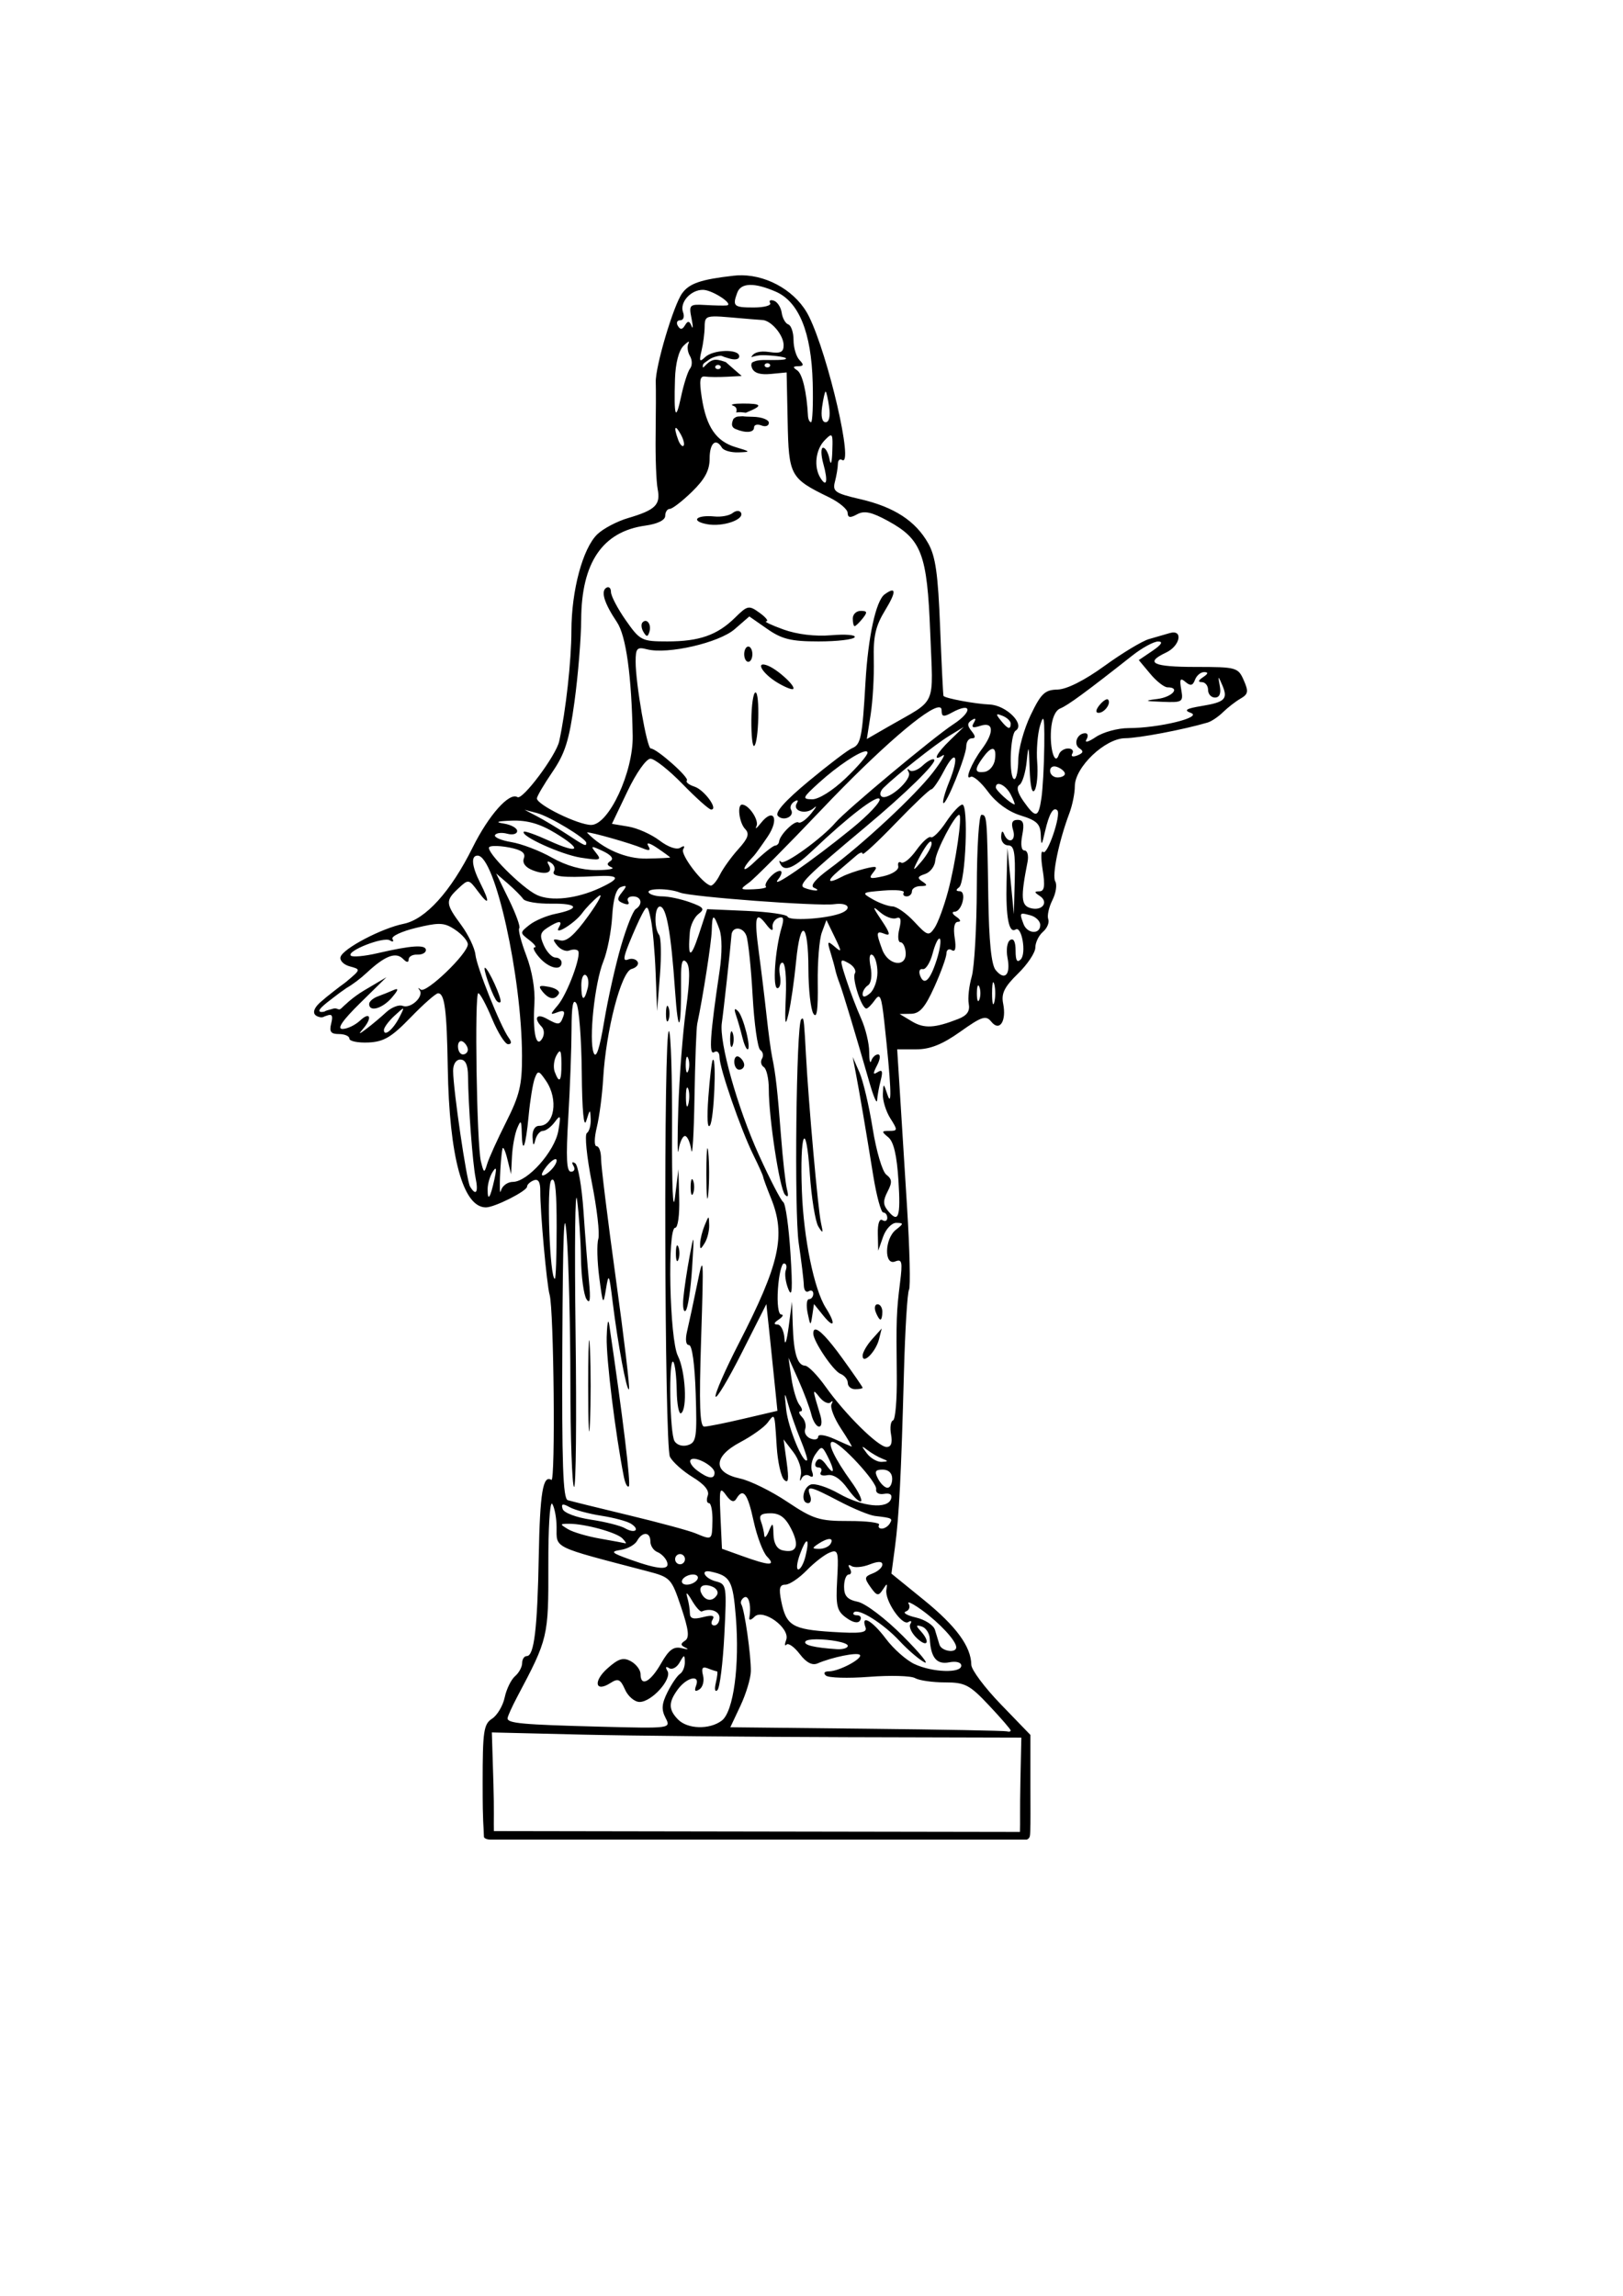 <?xml version="1.0" encoding="UTF-8" standalone="no"?>
<!-- Created with Inkscape (http://www.inkscape.org/) -->
<svg
        xmlns:dc="http://purl.org/dc/elements/1.1/"
        xmlns:cc="http://web.resource.org/cc/"
        xmlns:rdf="http://www.w3.org/1999/02/22-rdf-syntax-ns#"
        xmlns:sodipodi="http://sodipodi.sourceforge.net/DTD/sodipodi-0.dtd"
        xmlns:inkscape="http://www.inkscape.org/namespaces/inkscape"
        xmlns="http://www.w3.org/2000/svg"
        width="210mm"
        height="297mm"
        id="svg2"
        sodipodi:version="0.32"
        inkscape:version="0.45.1"
        sodipodi:docbase="/home/nezetic"
        sodipodi:docname="balder.svg"
        inkscape:output_extension="org.inkscape.output.svg.inkscape">
    <defs
            id="defs4"/>
    <sodipodi:namedview
            id="base"
            pagecolor="#ffffff"
            bordercolor="#666666"
            borderopacity="1.0"
            inkscape:pageopacity="0.0"
            inkscape:pageshadow="2"
            inkscape:zoom="16.906727"
            inkscape:cx="507.43933"
            inkscape:cy="166.56092"
            inkscape:document-units="px"
            inkscape:current-layer="layer1"
            inkscape:window-width="1278"
            inkscape:window-height="766"
            inkscape:window-x="0"
            inkscape:window-y="0"/>
    <g
            inkscape:label="Calque 1"
            inkscape:groupmode="layer"
            id="layer1">
        <path
                style="fill:#000000"
                d="M 362.844,134.594 C 361.463,134.574 360.085,134.657 358.719,134.812 C 342.719,136.636 337.128,138.542 333.594,143.406 C 329.375,149.212 320.429,179.337 320.688,186.875 C 320.798,190.102 320.777,201.719 320.625,212.688 C 320.473,223.656 320.926,235.551 321.625,239.156 C 323.113,246.834 320.53,249.363 307.125,253.312 C 301.769,254.891 295.014,258.438 292.125,261.219 C 284.983,268.093 279.46,288.675 279.438,308.469 C 279.421,322.969 276.711,347.521 273.469,362.438 C 271.959,369.385 255.555,391.341 253.062,389.75 C 249.089,387.213 238.997,398.552 231.156,414.344 C 220.459,435.888 208.122,449.529 197.406,451.688 C 186.694,453.845 167.905,463.683 166.562,467.844 C 166,469.587 168.014,471.685 171.031,472.5 C 176.492,473.975 176.478,474.02 169.469,479.906 C 168.055,481.093 166.63,481.978 165.094,483.219 C 163.507,484.414 162.928,484.918 161.5,486.031 C 158.165,488.633 159.567,487.64 157,489.75 C 154.397,491.89 151.104,496.128 156.469,497.344 C 157.382,497.551 158.182,497.311 158.844,496.906 C 159.107,496.84 159.393,496.754 159.719,496.625 C 162.373,495.573 162.944,496.552 161.969,500.406 C 160.945,504.449 161.766,505.594 165.75,505.594 C 168.559,505.594 170.875,506.594 170.875,507.844 C 170.875,509.093 175.041,509.94 180.125,509.719 C 187.681,509.39 191.447,507.147 200.812,497.469 C 207.115,490.956 213.151,485.656 214.219,485.656 C 217.449,485.656 218.498,493.691 218.969,522 C 219.696,565.732 226.421,590.344 237.625,590.344 C 241.894,590.344 257.75,582.343 257.75,580.188 C 257.75,579.217 259.206,577.836 261,577.125 C 263.245,576.235 264.261,577.902 264.219,582.469 C 264.129,592.223 267.385,628.31 268.781,633.062 C 270.856,640.122 271.674,724.882 269.656,723.594 C 265.517,720.951 264.05,729.778 263.469,761 C 262.811,796.343 261.203,809.719 257.625,809.719 C 256.358,809.719 255.344,811.267 255.344,813.156 C 255.344,815.045 253.781,817.929 251.875,819.562 C 249.969,821.196 247.681,825.854 246.812,829.938 C 245.944,834.021 243.16,838.708 240.625,840.344 C 236.528,842.987 236.031,846.461 236.031,871.594 C 236.031,884.275 236.15,886.623 236.287,890.504 C 236.453,893.011 236.553,895.521 236.656,898.031 C 236.656,898.819 238.131,899.469 239.969,899.469 L 499.125,899.469 C 500.707,899.448 501.004,899.447 502.179,899.469 C 503.098,898.872 503.077,899.041 503.565,898.029 C 503.798,896.946 503.788,896.149 503.818,895.482 C 504.016,891.021 503.906,883.729 503.906,873.875 L 503.906,848.281 L 489.469,833.344 C 481.535,825.139 475.03,816.436 475,813.969 C 474.892,805.104 467.608,795.122 451.906,782.375 L 435.938,769.406 L 437.656,756.531 C 439.707,741.152 440.692,721.576 442.062,670.875 C 442.626,650.047 443.74,631.948 444.531,630.625 C 445.323,629.302 444.885,611.006 443.562,589.969 C 442.24,568.931 440.634,543.001 439.969,532.375 L 438.75,513.062 L 448.125,513.062 C 454.868,513.063 460.901,510.637 469.625,504.438 C 480.194,496.927 482.156,496.294 484.781,499.562 C 488.843,504.618 492.312,499.264 490.562,490.625 C 489.58,485.774 491.205,482.501 497.812,476.062 C 502.492,471.503 506.312,465.775 506.312,463.312 C 506.313,460.85 507.98,457.384 510.031,455.625 C 512.083,453.866 513.244,451.073 512.625,449.406 C 512.006,447.74 512.929,443.565 514.656,440.125 C 516.384,436.686 517.019,432.568 516.062,430.969 C 514.343,428.095 517.834,411.208 522.969,397.594 C 524.424,393.734 525.625,387.822 525.625,384.438 C 525.625,375.104 540.416,361.002 550.281,360.938 C 557.009,360.893 578.757,356.762 590.562,353.281 C 592.443,352.727 595.841,350.432 598.125,348.188 C 600.409,345.943 604.276,342.957 606.688,341.562 C 610.437,339.395 610.659,338.096 608.219,332.562 C 605.471,326.333 604.577,326.094 584.781,326.094 C 563.733,326.094 559.585,324.082 570.25,319.062 C 577.185,315.798 578.743,307.607 572.062,309.531 C 569.74,310.2 565.131,311.533 561.812,312.5 C 558.494,313.467 548.721,319.375 540.094,325.625 C 530.326,332.701 521.664,337.055 517.156,337.156 C 510.94,337.296 509.094,339.065 504,349.688 C 500.737,356.492 498.024,366.312 497.969,371.5 C 497.914,376.688 497.058,380.933 496.062,380.938 C 493.316,380.949 493.894,359.034 496.688,357.25 C 501.476,354.193 492.114,344.805 483.938,344.469 C 476.924,344.18 462.34,341.472 461.406,340.281 C 461.203,340.022 460.457,324.93 459.75,306.75 C 458.731,280.538 457.524,272.024 453.906,265.625 C 447.722,254.687 437.237,247.881 420.719,244.062 C 408.338,241.2 407.061,240.32 408.312,235.5 C 409.081,232.542 409.732,228.639 409.75,226.844 C 409.768,225.049 410.682,224.173 411.781,224.875 C 417.698,228.652 405.084,173.903 395.625,154.75 C 389.805,142.964 376.188,134.784 362.844,134.594 z M 236.51,893.698 L 236.51,893.698 z M 366.688,139.312 C 369.833,139.228 374.042,140.301 379.281,142.562 C 390.672,147.479 396.802,162.508 397.438,187.125 C 397.712,197.751 397.348,206.438 396.625,206.438 C 395.902,206.438 395.215,205.026 395.125,203.312 C 394.518,191.707 392.397,182.738 389.844,181.062 C 387.607,179.595 387.722,179.091 390.344,179.062 C 393.065,179.033 393.221,178.358 390.969,176.031 C 389.376,174.386 388.062,169.975 388.062,166.25 C 388.063,162.525 386.9,159.107 385.5,158.625 C 384.1,158.143 382.657,155.58 382.281,152.938 C 381.906,150.295 380.197,147.626 378.469,147.031 C 376.741,146.436 375.904,146.95 376.625,148.156 C 377.346,149.362 373.713,150.344 368.531,150.344 C 358.79,150.344 358.093,149.711 360.562,143.062 C 361.464,140.635 363.542,139.397 366.688,139.312 z M 343.844,141.719 C 348.495,141.803 359.221,148.912 355.344,149.344 C 354.095,149.483 349.393,149.384 344.906,149.125 C 337.149,148.677 336.832,149.023 338.188,155.75 C 338.972,159.641 338.959,161.275 338.188,159.406 C 337.113,156.804 336.362,156.733 334.969,159.062 C 333.67,161.233 332.678,161.313 331.5,159.344 C 330.592,157.826 331.109,156.594 332.656,156.594 C 334.225,156.594 334.844,154.844 334.031,152.656 C 332.249,147.858 337.858,141.611 343.844,141.719 z M 349.094,154.719 C 350.955,154.678 353.575,154.853 357.281,155.188 C 364.249,155.816 371.248,156.403 372.812,156.469 C 377.132,156.65 383.219,163.855 383.219,168.781 C 383.219,172.185 381.691,172.945 376.281,172.125 C 371.463,171.394 368.409,172.338 367.406,174.656 C 368.979,174.098 371.01,173.656 372.875,173.656 C 376.653,173.656 384.406,174.41 384.406,175.312 C 384.406,176.215 377.434,176.031 373.656,176.031 C 372.712,176.031 370.494,176.097 369.125,176.656 C 368.441,176.936 367.721,177.098 367.562,177.656 C 367.397,178.237 367.431,178.567 367.406,178.812 C 367.499,179.141 367.589,179.494 367.719,179.844 C 368.655,182.364 371.684,183.345 376.906,182.844 L 384.688,182.094 L 385.188,206.094 C 385.723,232.673 386.392,233.889 405.5,243.188 C 410.443,245.593 414.497,249.019 414.531,250.781 C 414.577,253.147 415.79,253.33 419.156,251.469 C 422.617,249.556 426.252,250.336 434.219,254.688 C 450.721,263.702 453.423,270.78 454.906,309.219 C 456.346,346.509 458.631,341.32 434.531,355.219 L 423.906,361.344 L 425.781,349.344 C 426.814,342.732 427.507,330.729 427.312,322.688 C 427.031,311.053 428.165,306.083 432.875,298.375 C 438.442,289.266 438.335,286.443 432.594,290.625 C 428.363,293.706 424.537,311.294 423.25,333.562 C 421.687,360.611 420.99,364.08 416.719,365.812 C 414.789,366.595 405.281,373.806 395.594,381.844 C 383.847,391.591 378.796,397.274 380.406,398.938 C 383.173,401.796 388.787,399.154 386.844,395.906 C 386.137,394.725 386.852,392.93 388.406,391.938 C 390.07,390.875 390.578,391.209 389.656,392.75 C 387.36,396.587 394.171,398.511 397.969,395.094 C 399.754,393.487 399.184,394.666 396.719,397.719 C 394.254,400.771 391.441,402.746 390.469,402.125 C 388.633,400.953 381.302,408.189 381,411.469 C 380.905,412.497 379.995,413.405 379,413.469 C 378.005,413.532 373.431,417.17 368.844,421.562 C 362.478,427.658 362.4,424.904 368.75,418.344 C 369.414,417.658 372.401,413.508 375.375,409.125 C 381.309,400.38 378.341,394.501 372.031,402.5 C 370.03,405.037 369.091,405.693 369.938,403.969 C 371.339,401.114 366.208,393.406 362.906,393.406 C 360.369,393.406 361.49,402.332 364.406,405.344 C 366.637,407.649 365.869,409.864 361.062,415.188 C 357.65,418.967 353.599,424.603 352.062,427.688 C 350.526,430.772 348.511,433.163 347.562,433 C 343.675,432.333 332.603,417.774 334.094,415.281 C 335.095,413.608 334.563,413.303 332.688,414.5 C 330.919,415.629 326.722,414.17 322.531,410.969 C 318.6,407.966 311.749,404.9 307.312,404.156 L 299.25,402.812 L 306.844,386.906 C 311.15,377.891 316.037,370.971 318.094,370.969 C 320.091,370.966 327.151,376.532 333.781,383.344 C 340.412,390.155 346.677,395.769 347.719,395.812 C 351.538,395.973 344.481,386.217 339.625,384.625 C 336.869,383.721 335.185,382.37 335.906,381.625 C 337.243,380.244 321.147,365.969 318.25,365.969 C 316.372,365.969 310.844,334.281 310.844,323.5 C 310.844,316.949 311.535,316.214 316.375,317.469 C 326.454,320.082 351.592,314.309 359.281,307.625 L 366.438,301.406 L 375.188,307.5 C 382.338,312.513 386.866,313.625 400.312,313.625 C 409.34,313.625 417.289,312.698 417.969,311.562 C 418.648,310.427 413.497,309.997 406.531,310.594 C 398.677,311.267 389.792,310.192 383.125,307.781 C 377.212,305.644 373.428,303.847 374.719,303.781 C 376.01,303.716 374.554,301.866 371.5,299.656 C 366.247,295.855 365.598,295.96 359.5,301.969 C 350.816,310.526 342.017,313.625 326.375,313.625 C 313.786,313.625 313.003,313.223 306.031,303.281 C 302.041,297.591 298.781,291.369 298.781,289.438 C 298.781,287.506 297.738,286.596 296.469,287.406 C 293.702,289.173 295.529,294.988 301.719,304.219 C 306.176,310.866 308.875,330.426 309.406,359.75 C 309.728,377.508 297.736,403.287 289.125,403.344 C 282.822,403.385 262.562,393.499 262.562,390.375 C 262.563,389.384 265.977,383.562 270.156,377.438 C 276.345,368.368 278.35,362.001 280.938,343.094 C 282.685,330.326 284.172,312.247 284.219,302.938 C 284.359,275.044 294.688,259.892 315.562,257 C 321.562,256.169 325.312,254.319 325.312,252.219 C 325.313,250.343 326.33,248.812 327.562,248.812 C 328.795,248.812 333.666,245.055 338.406,240.438 C 344.724,234.283 347.031,229.942 347.031,224.219 C 347.031,216.597 350.076,213.915 353.062,218.906 C 353.883,220.277 357.491,221.311 361.062,221.188 C 367.289,220.972 367.226,220.865 359.719,218.625 C 350.224,215.793 345.4,208.728 343.188,194.406 C 341.879,185.936 342.24,183.744 344.875,184.125 C 346.72,184.392 351.487,184.427 355.469,184.219 L 362.719,183.844 L 356.688,178.594 C 355.924,177.932 355.534,177.562 354.969,177.062 C 353.582,176.564 351.782,175.906 349.969,175.906 C 346.21,175.906 343.688,180.955 343.688,179.344 C 343.688,177.733 343.976,177.813 346.875,175.75 C 348.406,174.66 351.092,173.968 352.281,173.938 C 352.747,173.925 353.421,174.165 354.125,174.5 C 354.673,174.661 355.306,174.872 356.094,175.125 C 359.389,176.185 361.5,175.802 361.5,174.188 C 361.5,170.494 348.714,170.856 344.781,174.656 C 342.13,177.219 341.827,176.657 343.062,171.531 C 343.889,168.104 344.576,162.781 344.594,159.688 C 344.615,156.068 344.998,154.809 349.094,154.719 z M 336.812,167.094 C 337.001,167.107 336.974,167.368 336.688,167.906 C 335.924,169.343 336.242,172.117 337.406,174.062 C 338.57,176.008 338.588,178.77 337.469,180.188 C 336.349,181.605 334.38,187.799 333.062,193.969 C 330.398,206.449 329.52,203.898 330.094,185.25 C 330.329,177.611 331.958,171.354 334.281,169.062 C 335.584,167.777 336.499,167.072 336.812,167.094 z M 375.281,177.594 C 376.041,177.594 376.656,178.055 376.656,178.625 C 376.656,179.195 376.041,179.656 375.281,179.656 C 374.522,179.656 373.906,179.195 373.906,178.625 C 373.906,178.055 374.522,177.594 375.281,177.594 z M 351.125,178.438 C 351.884,178.438 352.5,178.899 352.5,179.469 C 352.5,180.038 351.884,180.5 351.125,180.5 C 350.366,180.5 349.75,180.038 349.75,179.469 C 349.75,178.899 350.366,178.438 351.125,178.438 z M 403.75,191.469 C 404.112,191.469 404.884,194.856 405.469,198.969 C 406.125,203.591 405.471,206.438 403.75,206.438 C 402.029,206.438 401.375,203.591 402.031,198.969 C 402.616,194.856 403.388,191.469 403.75,191.469 z M 363.312,197.312 C 358.999,197.312 356.82,197.776 358.469,198.344 C 360.039,198.884 360.544,199.923 360.031,201.719 C 360.387,201.627 360.756,201.562 361.156,201.562 C 362.43,201.563 361.937,201.468 363.719,201.688 C 363.986,201.72 364.382,201.774 364.75,201.812 C 365.069,201.675 365.369,201.533 365.75,201.375 C 373.165,198.296 372.55,197.312 363.312,197.312 z M 363.219,203.531 C 362.822,203.558 362.443,203.594 362,203.594 C 360.271,203.594 359.673,203.932 358.688,204.781 C 357.466,207.487 357.785,208.975 359.719,209.781 C 364.77,211.889 368.75,211.539 368.75,209 C 368.75,207.672 370.384,207.242 372.375,208.031 C 374.366,208.82 376,208.237 376,206.719 C 376,205.201 372.47,203.868 368.156,203.781 C 365.69,203.732 364.101,203.671 363.219,203.531 z M 330.438,209.25 C 330.784,209.076 331.599,210.039 332.844,212.25 C 334.252,214.752 334.903,217.296 334.281,217.938 C 333.66,218.579 332.484,217.29 331.656,215.062 C 330.346,211.536 329.992,209.473 330.438,209.25 z M 406.219,212.875 C 407.199,212.78 407.225,214.99 407.031,220.594 C 406.832,226.367 406.29,227.899 405.656,224.5 C 405.081,221.415 403.674,218.906 402.531,218.906 C 401.389,218.906 401.444,222.479 402.656,226.844 C 405.022,235.366 404.237,238.723 401.094,233.469 C 397.907,228.142 398.887,219.82 403.25,215.312 C 404.698,213.817 405.63,212.932 406.219,212.875 z M 360.625,249.844 C 359.897,249.888 359.052,250.218 358.281,250.844 C 356.74,252.094 352.756,252.857 349.438,252.531 C 340.429,251.648 337.459,254.748 345.812,256.312 C 353.51,257.754 364.346,253.993 362.312,250.594 C 361.978,250.035 361.353,249.8 360.625,249.844 z M 420.938,298.688 C 418.784,298.687 417.031,300.35 417.031,302.406 C 417.031,304.463 417.436,306.156 417.938,306.156 C 418.439,306.156 420.191,304.463 421.844,302.406 C 424.304,299.344 424.144,298.688 420.938,298.688 z M 315.438,303.594 C 315.045,303.658 314.624,303.894 314.219,304.312 C 313.422,305.135 313.617,307.231 314.656,308.969 C 316.177,311.51 316.745,311.533 317.562,309 C 318.437,306.289 317.331,303.745 315.812,303.594 C 315.686,303.581 315.568,303.572 315.438,303.594 z M 566.375,313.656 C 568.949,313.667 568.005,315.214 563.594,318.219 L 556.906,322.75 L 562.469,329.406 C 565.515,333.069 569.321,336.063 570.938,336.062 C 577.441,336.062 573.345,340.812 566.031,341.75 C 559.265,342.617 559.612,342.812 568.5,343.156 C 578.331,343.537 578.733,343.26 577.656,337.125 C 576.754,331.987 577.183,331.237 579.75,333.438 C 582.164,335.507 583.313,335.264 584.375,332.406 C 585.152,330.315 587.174,328.604 588.875,328.625 C 591.037,328.652 590.875,329.404 588.344,331.094 C 585.931,332.705 585.739,333.506 587.75,333.531 C 589.409,333.552 590.781,335.256 590.781,337.312 C 590.781,339.369 592.29,341.063 594.156,341.062 C 596.372,341.062 597.204,339.1 596.531,335.438 C 595.583,330.273 595.667,330.222 597.656,334.812 C 600.663,341.751 599.18,343.289 587.688,345.188 C 579.977,346.461 578.763,347.261 582.406,348.594 C 588.281,350.743 566.621,356 551.938,356 C 546.647,356 539.427,357.976 535.875,360.375 C 532.323,362.774 530.259,363.339 531.281,361.625 C 532.304,359.911 532.046,358.5 530.719,358.5 C 526.787,358.5 524.739,363.884 527.906,365.906 C 530.038,367.267 529.784,368.203 526.906,369.344 C 524.599,370.258 523.545,369.878 524.406,368.438 C 525.217,367.082 524.302,365.969 522.344,365.969 C 520.385,365.969 518.344,367.322 517.812,368.969 C 515.976,374.661 513.351,366.568 513.969,357.094 C 514.341,351.378 516.042,347.376 518.531,346.375 C 522.182,344.907 531.144,338.348 553.781,320.5 C 558.563,316.73 564.235,313.647 566.375,313.656 z M 365.938,316.125 C 364.831,316.125 363.938,317.818 363.938,319.875 C 363.938,321.932 364.831,323.594 365.938,323.594 C 367.044,323.594 367.938,321.932 367.938,319.875 C 367.938,317.818 367.044,316.125 365.938,316.125 z M 372.906,324.906 C 370.556,325.239 374.09,330.123 380.25,333.812 C 383.885,335.99 387.308,337.355 387.875,336.875 C 389.338,335.638 380.397,327.4 375.5,325.469 C 374.292,324.992 373.449,324.829 372.906,324.906 z M 369.469,338.562 C 368.408,338.562 367.502,344.674 367.438,352.125 C 367.373,359.576 367.993,365.242 368.812,364.719 C 371.066,363.28 371.685,338.562 369.469,338.562 z M 541.594,341.906 C 541.485,341.888 541.362,341.909 541.219,341.938 C 540.358,342.107 538.978,343.151 537.719,344.719 C 535.815,347.088 535.65,348.531 537.25,348.531 C 540.166,348.531 543.549,343.791 541.875,342.062 C 541.799,341.984 541.703,341.925 541.594,341.906 z M 459.25,345.844 C 460.035,345.872 460.469,346.315 460.469,347.219 C 460.469,350.468 461.363,350.704 465.406,348.469 C 475.281,343.009 475.86,347.85 466.094,354.219 C 456.582,360.422 413.693,396.207 408.562,402.219 C 402.107,409.782 383.775,423.069 382.031,421.438 C 380.945,420.421 380.824,421.001 381.781,422.719 C 383.823,426.383 388.657,424.188 397.812,415.469 C 414.571,399.507 428.868,388.524 430.125,390.625 C 430.896,391.913 424.738,398.473 416.438,405.219 C 396.481,421.437 376.347,435.331 380.5,430.031 C 382.322,427.707 382.734,425.812 381.406,425.812 C 378.617,425.812 373.143,432.017 374.594,433.531 C 375.13,434.091 372.391,434.665 368.5,434.812 C 361.721,435.069 361.63,434.919 366.312,431.531 C 369,429.586 384.989,413.489 401.844,395.75 C 430.032,366.083 453.757,345.647 459.25,345.844 z M 487.875,349.281 C 488.252,349.242 489.039,349.508 490.281,350 C 492.46,350.864 494.25,352.557 494.25,353.781 C 494.25,356.987 492.85,356.544 489.375,352.219 C 487.781,350.235 487.247,349.347 487.875,349.281 z M 476.688,351.438 C 477.149,351.448 477,352.1 476.219,353.406 C 474.835,355.72 475.696,356.112 479.469,354.875 C 485.989,352.737 486.294,358.018 480.156,366.281 C 475.071,373.127 471.559,381.841 474.688,379.844 C 475.852,379.1 479.687,382.384 483.188,387.125 C 487.167,392.515 493.129,396.863 499.125,398.719 C 506.974,401.148 508.767,402.837 508.969,408.125 C 509.187,413.837 509.426,413.649 511.094,406.375 C 513.05,397.843 515.164,394.257 517.062,396.219 C 519.059,398.281 512.142,418.567 510.125,416.562 C 509.041,415.485 508.943,419.36 509.875,425.188 C 511.162,433.237 510.766,435.784 508.312,435.812 C 505.688,435.844 505.735,436.263 508.438,438.031 C 513.056,441.053 509.736,445.572 504.031,444.031 C 499.324,442.76 499.057,438.939 502.5,421.438 C 503.107,418.353 502.448,415.844 501.031,415.844 C 499.456,415.844 499.021,412.948 499.906,408.375 C 501.014,402.651 500.474,400.875 497.625,400.875 C 495.001,400.875 494.358,402.36 495.438,405.875 C 497.082,411.229 493.028,412.942 491,407.75 C 490.273,405.888 489.708,406.394 489.594,409 C 489.489,411.399 491.04,413.344 493.031,413.344 C 495.932,413.344 496.584,416.701 496.25,430.188 L 495.812,447 L 494.25,430.812 L 492.656,414.594 L 492.25,431.219 C 491.819,448.425 493.365,456.57 496.656,454.469 C 499.666,452.547 502.021,466.135 499.188,469.062 C 497.401,470.908 496.656,469.638 496.656,464.812 C 496.656,460.442 495.688,458.547 494,459.625 C 492.502,460.582 491.946,464.413 492.719,468.406 C 494.326,476.707 491.285,479.739 486.875,474.25 C 484.782,471.645 483.635,460.17 483.312,438.75 C 482.715,399.106 482.637,398.406 479.969,398.406 C 478.751,398.406 477.743,414.253 477.688,433.906 C 477.632,453.444 476.494,473.102 475.188,477.594 C 473.881,482.085 473.234,488.046 473.75,490.812 C 474.413,494.37 472.947,496.515 468.688,498.188 C 457.134,502.725 451.96,503.003 445.969,499.406 L 439.938,495.781 L 445.469,495.688 C 449.762,495.619 452.367,492.672 456.938,482.531 C 460.182,475.333 462.831,467.982 462.844,466.188 C 462.857,464.393 464.039,463.65 465.469,464.562 C 467.196,465.665 467.66,463.648 466.875,458.5 C 466.126,453.587 466.72,450.743 468.5,450.719 C 470.091,450.697 469.74,449.62 467.688,448.25 C 465.697,446.921 465.308,445.802 466.812,445.781 C 470.46,445.73 472.904,435.8 469.281,435.75 C 467.424,435.725 467.331,435.094 469,433.875 C 472.205,431.534 473.736,393.406 470.625,393.406 C 469.359,393.406 465.771,397.242 462.656,401.938 C 459.542,406.633 456.19,409.964 455.219,409.344 C 454.247,408.724 451.058,411.59 448.125,415.688 C 445.192,419.785 441.868,422.515 440.719,421.781 C 439.57,421.048 438.917,421.862 439.281,423.562 C 439.651,425.286 436.463,427.416 432.062,428.406 C 425.358,429.914 424.58,429.644 427.031,426.594 C 429.472,423.556 428.845,423.271 422.875,424.75 C 418.993,425.711 413.985,427.475 411.75,428.656 C 404.783,432.338 403.948,430.998 410,425.844 C 413.189,423.127 417.153,419.732 418.812,418.281 C 420.472,416.831 421.844,416.447 421.844,417.438 C 421.844,418.428 429.08,411.757 437.906,402.594 C 446.733,393.431 454.612,385.938 455.438,385.938 C 456.263,385.937 459.047,381.882 461.625,376.938 C 467.447,365.77 469.277,369.685 464.156,382.344 C 462.079,387.481 460.812,392.108 461.312,392.625 C 462.631,393.987 472.531,369.526 472.531,364.906 C 472.531,362.761 473.729,361 475.219,361 C 477.166,361 477.157,359.998 475.125,357.469 C 472.961,354.775 472.964,353.544 475.188,352.125 C 475.911,351.663 476.411,351.431 476.688,351.438 z M 510.031,351.469 C 510.648,351.385 510.792,355.386 510.688,364.75 C 510.581,374.348 509.939,385.825 509.281,390.281 C 507.846,399.998 506.514,400.246 500.562,391.812 C 497.62,387.642 496.91,384.805 498.562,383.75 C 499.964,382.856 501.554,377.654 502.094,372.188 C 502.938,363.632 503.15,364.167 503.531,375.969 C 503.807,384.521 504.731,388.412 506,386.344 C 507.119,384.52 507.674,378.342 507.219,372.625 C 506.763,366.908 507.39,358.894 508.625,354.781 C 509.256,352.679 509.708,351.512 510.031,351.469 z M 471.312,355.438 L 464.688,361.844 C 457.828,368.456 455.765,372.72 461.062,369.344 C 462.722,368.286 460.602,371.974 456.344,377.531 C 447.733,388.769 421.831,412.892 405.5,424.906 C 398.616,429.97 396.003,433.201 398.094,434.062 C 399.87,434.794 400.234,435.406 398.906,435.406 C 397.579,435.406 395.082,434.812 393.344,434.094 C 390.078,432.743 394.302,428.529 423.062,404.5 C 443.06,387.792 458.274,372.884 456.844,371.406 C 456.186,370.726 453.657,372.033 451.219,374.312 C 448.78,376.592 445.882,377.625 444.781,376.594 C 443.681,375.562 443.517,376.021 444.406,377.625 C 446.261,380.971 434.45,391.552 431.188,389.469 C 430.006,388.714 430.423,386.783 432.094,385.156 C 438.716,378.711 457.219,364.066 464.062,359.875 L 471.312,355.438 z M 485.188,366.188 C 486.537,365.954 487.087,367.713 486.562,371.375 C 486.138,374.336 483.885,377.029 481.562,377.375 C 476.563,378.119 476.357,376.28 480.719,370.344 C 482.62,367.756 484.138,366.369 485.188,366.188 z M 423.375,367.344 C 423.95,367.325 424.25,367.542 424.25,368.031 C 424.25,369.305 419.381,374.966 413.438,380.625 C 407.191,386.573 400.326,390.872 397.156,390.812 C 392.119,390.717 392.405,390.066 400.5,382.719 C 409.626,374.436 420.271,367.445 423.375,367.344 z M 515.719,374.719 C 516.155,374.733 516.637,374.857 517.156,375.062 C 519.147,375.852 520.781,377.317 520.781,378.312 C 520.781,379.308 519.147,380.125 517.156,380.125 C 515.165,380.125 513.531,378.66 513.531,376.875 C 513.531,375.479 514.409,374.676 515.719,374.719 z M 488.188,383.312 C 489.774,383.144 492.586,385.195 494.25,388.406 C 495.671,391.148 496.504,393.356 496.125,393.312 C 494.346,393.107 487,386.443 487,385.031 C 487,383.926 487.466,383.389 488.188,383.312 z M 256.531,395.938 L 262.562,397.531 C 268.813,399.174 286.719,409.987 286.719,412.125 C 286.719,413.99 286.117,413.721 277.062,407.781 C 272.417,404.734 265.881,400.827 262.562,399.094 L 256.531,395.938 z M 469.062,398.406 C 470.763,398.406 467.392,421.645 463.656,435.688 C 461.666,443.169 458.681,451.254 457.031,453.688 C 454.241,457.803 453.536,457.6 447.125,450.688 C 443.334,446.6 438.543,443.236 436.469,443.188 C 434.394,443.139 430.045,441.568 426.812,439.719 C 421.116,436.459 421.296,436.32 432.031,435.438 C 438.124,434.936 442.584,435.378 441.969,436.406 C 441.353,437.435 442.001,438.281 443.406,438.281 C 444.812,438.281 445.969,437.152 445.969,435.781 C 445.969,434.41 447.865,433.271 450.188,433.25 C 453.537,433.22 453.739,432.762 451.094,431.031 C 448.429,429.288 448.675,428.557 452.375,427.344 C 454.922,426.509 457.171,423.541 457.375,420.75 C 457.721,416.008 466.933,398.406 469.062,398.406 z M 250.281,401.25 C 257.858,400.984 264.01,402.753 271.594,407.344 C 285.224,415.595 283.313,417.829 268.438,411.031 C 262.149,408.158 256.631,406.198 256.188,406.656 C 254.241,408.667 274.411,417.84 284.062,419.344 C 293.595,420.829 294.36,420.591 291.5,417.031 C 288.635,413.465 288.962,413.371 294.812,416.125 C 298.909,418.053 300.297,419.862 298.562,420.969 C 296.597,422.224 296.746,423.098 299.094,424.062 C 300.903,424.806 297.504,425.431 291.531,425.438 C 284.529,425.445 276.852,423.274 269.938,419.344 C 264.04,415.992 255.122,412.581 250.094,411.75 C 245.066,410.919 241.453,409.352 242.094,408.281 C 242.735,407.21 245.441,406.94 248.094,407.656 C 250.747,408.373 252.906,407.752 252.906,406.312 C 252.906,404.873 249.931,403.227 246.281,402.656 C 241.815,401.957 243.115,401.501 250.281,401.25 z M 287.188,407.031 C 288.642,406.699 308.346,412.258 314.25,414.75 C 317.674,416.195 318.377,415.853 316.969,413.5 C 315.889,411.695 317.808,412.19 321.406,414.625 C 324.888,416.982 327.72,419.065 327.719,419.25 C 327.717,419.435 322.553,419.684 316.25,419.812 C 306.147,420.019 294.829,415.114 287.156,407.188 C 287.082,407.11 287.091,407.053 287.188,407.031 z M 455,411.5 C 455.37,411.398 455.584,411.694 455.594,412.438 C 455.614,413.999 453.386,417.951 450.656,421.188 C 446.756,425.813 446.216,425.981 448.156,422.062 C 451.297,415.72 453.889,411.807 455,411.5 z M 241.469,413.656 C 243.36,413.57 246.158,413.812 249.062,414.375 C 255.119,415.549 257.155,417.053 256.188,419.656 C 255.337,421.945 256.919,424.103 260.5,425.5 C 266.987,428.03 270.663,426.731 268.281,422.75 C 267.307,421.122 267.768,420.789 269.469,421.875 C 271.023,422.867 271.67,424.724 270.906,426 C 269.376,428.558 275.346,429.257 290.938,428.406 C 303.226,427.736 303.875,429.304 293.344,434.188 C 281.998,439.449 269.495,440.837 262.562,437.594 C 255.222,434.16 237.319,416.183 239.25,414.188 C 239.536,413.892 240.334,413.708 241.469,413.656 z M 233.562,418.344 C 242.058,418.344 255.172,477.479 255.281,516.25 C 255.322,530.506 254.096,535.571 247.5,548.656 C 243.2,557.186 239.037,566.414 238.219,569.156 C 236.852,573.734 236.598,573.628 235.188,567.906 C 233.134,559.575 231.981,485.621 233.906,485.625 C 234.738,485.627 237.77,491.238 240.625,498.094 C 243.48,504.949 247.016,510.562 248.469,510.562 C 250.185,510.562 250.289,509.494 248.812,507.469 C 244.799,501.966 233.151,472.906 232.5,466.781 C 232.154,463.522 229.005,456.966 225.5,452.219 C 217.82,441.818 217.727,440.385 224.156,434.375 C 229.084,429.768 229.238,429.778 233.75,435.844 C 239.28,443.279 239.765,441.467 234.844,431.719 C 230.683,423.477 230.192,418.344 233.562,418.344 z M 242.625,427.062 L 248.375,432.031 C 251.533,434.773 254.895,438.16 255.844,439.531 C 256.792,440.902 262.978,441.942 269.594,441.844 C 282.846,441.646 283.954,444.3 271.656,446.812 C 267.328,447.697 261.592,450.121 258.938,452.219 C 254.168,455.988 254.184,456.082 258.812,459.625 C 261.389,461.597 262.561,463.219 261.438,463.219 C 260.315,463.219 261.379,465.445 263.781,468.188 C 268.393,473.451 274.625,474.893 274.625,470.688 C 274.625,469.316 273.284,468.198 271.625,468.188 C 269.966,468.177 267.415,465.506 265.969,462.281 C 263.801,457.449 264.118,455.937 267.75,453.594 C 273.313,450.005 275.391,449.943 273.281,453.469 C 270.63,457.9 281.129,451.427 284.781,446.375 C 286.508,443.986 290.025,440.338 292.594,438.281 C 295.163,436.225 292.974,440.482 287.75,447.75 C 280.939,457.225 277.033,460.625 273.906,459.781 C 270.311,458.811 270.047,459.266 272.469,462.281 C 274.085,464.292 276.758,465.403 278.406,464.75 C 280.055,464.097 281.964,464.129 282.656,464.844 C 284.571,466.822 277.46,486.004 272.75,491.562 C 268.877,496.134 268.901,496.342 272.719,494.906 C 275.639,493.808 276.424,494.427 275.469,497 C 273.87,501.305 273.3,501.376 267.25,498.031 C 262.384,495.341 260.868,497.861 264.875,502 C 266.192,503.36 266.323,505.863 265.156,507.812 C 262.216,512.728 260.449,504.767 261.344,490.656 C 261.774,483.872 260.224,474.666 257.406,467.281 C 254.849,460.579 253.285,454.518 253.938,453.844 C 254.59,453.169 252.306,446.875 248.875,439.844 L 242.625,427.062 z M 305.344,433.219 C 306.477,433.077 306.034,433.954 304.125,436.344 C 301.589,439.519 301.738,440.444 304.875,441.688 C 307.071,442.558 308.038,442.172 307.188,440.75 C 306.377,439.395 307.431,438.281 309.5,438.281 C 313.697,438.281 314.551,442.153 310.875,444.5 C 309.565,445.336 306.32,453.534 303.656,462.719 C 300.993,471.904 297.301,488.375 295.469,499.344 C 293.226,512.773 291.556,517.836 290.344,514.844 C 287.838,508.66 290.799,480.603 295.062,470.062 C 297.008,465.253 298.942,455.397 299.375,448.125 C 299.902,439.287 301.329,434.493 303.688,433.688 C 304.417,433.438 304.966,433.266 305.344,433.219 z M 322.406,434.781 C 325.725,434.785 329.877,435.356 332.562,436.438 C 337.694,438.504 399.987,443.173 407.969,442.094 C 415.332,441.098 417.073,444.627 410.312,446.844 C 402.573,449.381 385.897,450.287 385.156,448.219 C 384.758,447.108 375.743,445.834 365.125,445.375 L 345.812,444.531 L 341.719,457 C 337.741,469.029 336.286,468.623 337.344,455.812 C 337.623,452.436 339.562,448.402 341.625,446.844 C 344.804,444.442 344.163,443.589 337.406,441.156 C 333.023,439.578 326.948,438.281 323.906,438.281 C 320.865,438.281 317.865,437.435 317.25,436.406 C 316.604,435.327 319.088,434.777 322.406,434.781 z M 322.719,443.25 C 325.893,443.25 328.148,455.799 330.125,484.406 C 331.715,507.414 333.271,504.284 333.062,478.5 C 332.999,470.612 333.678,468.364 335.594,470.344 C 337.51,472.323 337.482,478.745 335.438,493.688 C 333.886,505.027 332.212,526.637 331.719,541.719 C 331.226,556.801 331.277,566.083 331.844,562.312 C 332.411,558.542 333.818,555.438 334.969,555.438 C 336.12,555.438 337.51,558.542 338.062,562.312 C 338.615,566.083 339.325,554.574 339.625,536.75 C 339.925,518.926 340.529,502.65 340.969,500.594 C 343.689,487.868 347.899,460.891 348.062,455.094 C 348.3,446.664 348.942,446.546 351.812,454.344 C 353.168,458.026 353.18,466.153 351.875,474.906 C 347.238,505.995 346.575,516.145 349.25,514.438 C 350.727,513.495 351.875,514.587 351.875,516.969 C 351.875,522.25 362.286,552.326 368.438,564.781 C 370.982,569.934 373.116,574.689 373.188,575.375 C 373.259,576.061 375.001,580.809 377.062,585.906 C 384.39,604.022 381.323,617.887 361.312,656.812 C 354.633,669.806 349.513,681.527 349.938,682.844 C 350.362,684.161 356.127,674.527 362.75,661.438 L 374.781,637.625 L 376.438,653.25 C 377.343,661.841 378.542,673.586 379.125,679.344 L 380.188,689.812 L 363.75,693.656 C 354.7,695.783 345.998,697.531 344.406,697.531 C 342.214,697.531 341.832,687.097 342.875,654.531 C 344.176,613.879 344.083,612.432 340.969,627.75 C 339.157,636.662 336.927,647.011 336.031,650.781 C 335.036,654.969 335.393,657.656 336.938,657.656 C 338.47,657.656 339.753,667.006 340.219,681.375 C 340.912,702.769 340.55,705.23 336.469,706.562 C 333.892,707.404 331.057,706.583 329.875,704.656 C 327.519,700.815 326.917,663.465 329.25,665.875 C 330.084,666.736 330.836,672.997 330.938,679.812 C 331.039,686.628 332.007,691.674 333.062,691 C 336.246,688.968 335.202,670.332 331.5,662.938 C 327.421,654.789 326.281,600.312 330.188,600.312 C 331.519,600.313 332.376,593.994 332.156,585.969 L 331.781,571.656 L 330.094,585.344 C 329.106,593.473 328.532,580.114 328.656,552.5 C 328.772,526.885 328.084,505.146 327.156,504.188 C 324.448,501.39 324.911,707.074 327.625,712.312 C 328.934,714.839 333.94,719.319 338.75,722.25 C 344.48,725.743 347.021,728.839 346.125,731.25 C 345.373,733.274 345.634,734.938 346.688,734.938 C 347.741,734.938 348.506,738.861 348.406,743.656 C 348.208,753.195 348.333,753.094 340.094,749.688 C 336.944,748.385 322.299,744.427 307.531,740.875 C 292.763,737.323 279.315,734 277.656,733.5 C 275.319,732.796 274.725,715.593 275,657.094 C 275.252,603.488 275.858,588.13 277.125,604.062 C 278.106,616.402 278.921,648.706 278.938,675.875 C 278.954,703.044 279.761,726.062 280.719,727 C 281.676,727.938 282.01,693.91 281.469,651.406 C 280.928,608.903 281.259,579.738 282.188,586.594 C 283.116,593.449 283.988,606.369 284.125,615.281 C 284.262,624.193 285.474,633.162 286.812,635.219 C 288.541,637.876 288.89,635.356 288.031,626.5 C 287.366,619.645 286.156,604.211 285.344,592.219 C 284.532,580.227 282.695,569.684 281.281,568.781 C 279.766,567.814 279.422,568.303 280.438,570 C 281.385,571.583 280.857,572.906 279.25,572.906 C 277.047,572.906 276.72,566.37 277.906,546.344 C 278.772,531.734 279.48,512.354 279.5,503.312 C 279.526,491.779 280.234,488.001 281.875,490.625 C 283.162,492.682 284.347,507.828 284.5,524.281 C 284.675,543.175 285.498,551.905 286.719,547.969 C 288.517,542.167 288.651,542.103 288.875,547.188 C 289.007,550.192 288.161,553.259 287,554 C 285.839,554.741 286.934,565.675 289.438,578.281 C 291.941,590.888 293.366,603.235 292.594,605.75 C 291.821,608.265 292.032,616.787 293.062,624.656 C 294.822,638.092 295.011,638.411 296.344,630.219 C 297.647,622.205 297.915,622.731 299.594,636.469 C 302.121,657.142 306.479,680.433 307.594,679.281 C 308.103,678.755 305.227,654.601 301.219,625.594 C 297.211,596.587 293.938,570.04 293.938,566.625 C 293.938,563.21 292.969,560.438 291.781,560.438 C 290.53,560.438 290.563,556.512 291.875,551.094 C 293.12,545.952 294.515,535.272 294.969,527.375 C 296.317,503.92 303.772,475.151 308.844,473.781 C 311.241,473.134 312.564,471.527 311.781,470.219 C 310.998,468.91 308.911,468.429 307.156,469.125 C 304.661,470.114 304.764,468.38 307.656,461.188 C 309.69,456.129 312.54,449.742 314,447 C 316.483,442.336 316.762,442.504 318.281,449.5 C 319.175,453.613 320.234,465.373 320.625,475.656 L 321.344,494.375 L 322.719,476.906 C 323.48,467.309 323.308,458.396 322.312,457.094 C 319.749,453.74 320.056,443.25 322.719,443.25 z M 427.625,444.031 C 427.645,444.019 427.686,444.028 427.719,444.031 C 428.035,444.06 428.956,444.784 430.438,446.062 C 433.011,448.283 436.533,449.578 438.25,448.938 C 440.524,448.089 440.928,449.532 439.781,454.25 C 438.916,457.812 439.186,460.719 440.375,460.719 C 441.564,460.719 442.706,462.945 442.906,465.688 C 443.459,473.269 434.334,472.151 431.438,464.281 C 428.29,455.73 428.428,454.937 432.844,456.688 C 435.619,457.788 435.186,456.042 431.188,450.094 C 428.498,446.094 427.325,444.21 427.625,444.031 z M 499.938,446.75 C 500.627,446.648 501.898,446.989 503.906,447.531 C 506.561,448.248 508.719,450.385 508.719,452.281 C 508.719,457.025 502.334,456.634 500.531,451.781 C 499.232,448.283 498.788,446.92 499.938,446.75 z M 381.812,448.531 C 383.252,448.419 383.302,449.856 382.219,453.531 C 378.997,464.465 377.716,483.156 380.188,483.156 C 381.5,483.156 382.041,480.334 381.406,476.906 C 380.772,473.479 381.322,470.688 382.625,470.688 C 384.011,470.687 384.698,477.654 384.281,487.5 C 383.716,500.867 383.991,502.564 385.625,495.656 C 386.756,490.873 388.412,479.36 389.312,470.094 C 391.429,448.327 395.296,450.785 395.344,473.938 C 395.364,483.797 396.461,493.568 397.781,495.625 C 399.472,498.258 400.089,493.824 399.906,480.656 C 399.764,470.373 400.665,459.235 401.906,455.906 L 404.156,449.844 L 408.125,458.031 C 411.733,465.503 411.725,465.904 408.156,462.844 C 404.696,459.877 404.456,460.179 406.062,465.406 C 407.059,468.65 408.147,472.549 408.469,474.094 C 408.79,475.638 409.723,478.6 410.531,480.656 C 412.018,484.442 418.658,506.484 425.188,529.281 C 427.151,536.137 428.827,540.057 428.938,538 C 429.048,535.943 429.833,531.549 430.688,528.25 C 431.839,523.803 431.468,522.752 429.219,524.188 C 426.835,525.709 426.786,524.997 428.938,520.844 C 430.505,517.817 430.69,515.562 429.375,515.562 C 428.112,515.563 426.616,516.974 426.062,518.688 C 425.509,520.401 425.063,518.426 425.062,514.312 C 425.062,510.199 423.308,502.893 421.156,498.094 C 419.004,493.295 415.692,484.656 413.812,478.875 C 410.533,468.789 410.57,468.475 414.969,470.906 C 417.49,472.3 418.891,474.552 418.062,475.938 C 416.549,478.467 421.346,493.125 423.688,493.125 C 424.376,493.125 426.251,491.231 427.875,488.938 C 430.366,485.418 431.077,487.072 432.438,499.531 C 435.722,529.611 436.304,542.027 434.094,535.5 C 432.024,529.388 431.986,529.382 431.75,534.969 C 431.618,538.102 433.263,543.433 435.406,546.812 C 439.053,552.561 439.015,552.938 434.938,552.938 C 431.022,552.938 430.974,553.263 434.406,556.062 C 437.03,558.202 438.589,564.839 439.375,577.25 C 440.523,595.373 439.387,598.416 434.031,591.75 C 431.805,588.979 431.828,586.906 434.062,582.594 C 436.396,578.09 436.269,576.519 433.438,574.344 C 431.484,572.843 428.526,562.81 426.75,551.688 C 424.998,540.719 422.088,528.394 420.281,524.281 L 417,516.812 L 418.438,524.281 C 420.27,533.804 423.324,551.766 427.031,574.75 C 428.635,584.69 430.848,592.844 431.938,592.844 C 433.027,592.844 433.906,594.017 433.906,595.469 C 433.906,596.921 432.827,597.41 431.5,596.562 C 430.065,595.646 429.168,598.375 429.281,603.281 L 429.469,611.531 L 431.875,604.688 C 433.22,600.884 436.112,597.862 438.344,597.906 C 442.001,597.978 441.965,598.27 438.125,601.281 C 432.562,605.644 432.269,618.966 437.781,616.781 C 441.109,615.462 441.435,616.882 440.156,627.094 C 438.385,641.232 438.243,645.057 438.562,672.594 C 438.698,684.24 437.875,694.102 436.719,694.5 C 435.563,694.898 435.125,697.995 435.75,701.375 C 436.51,705.483 435.799,707.5 433.594,707.5 C 429.5,707.5 413.414,691.619 403.75,678.031 C 399.768,672.432 395.267,667.813 393.75,667.75 C 389.929,667.59 388.132,661.742 387.688,648.094 L 387.312,636.469 L 385.656,648.938 C 384.727,655.936 383.838,658.38 383.625,654.531 C 383.417,650.761 381.878,647.646 380.219,647.625 C 378.208,647.6 378.399,646.799 380.812,645.188 C 382.803,643.858 383.359,642.739 382.031,642.719 C 380.636,642.698 379.954,637.429 380.438,630.219 C 380.897,623.363 382.217,617.75 383.375,617.75 C 384.533,617.75 384.951,619.228 384.281,621.031 C 383.611,622.835 384.183,627.068 385.562,630.406 C 387.41,634.877 387.669,630.224 386.562,612.781 C 385.736,599.756 384.154,588.487 383.031,587.75 C 381.908,587.013 376.554,576.68 371.156,564.781 C 360.587,541.483 351.597,509.436 353,500.125 C 353.768,495.029 357.268,463.161 357.719,457.188 C 358.048,452.827 363.346,453.055 365,457.5 C 365.915,459.957 367.294,473.164 368.062,486.875 C 368.831,500.586 370.508,512.531 371.812,513.406 C 373.117,514.281 373.512,516.164 372.656,517.594 C 371.801,519.023 372.182,520.889 373.531,521.75 C 374.88,522.611 375.978,527.471 375.969,532.531 C 375.944,546.547 381.271,581.311 383.875,584.125 C 385.363,585.733 385.717,584.841 384.875,581.625 C 384.157,578.883 382.833,567.092 381.938,555.438 C 380.229,533.196 379.324,525.054 377.594,516.812 C 377.018,514.07 375.8,505.101 374.906,496.875 C 374.013,488.649 372.314,474.641 371.125,465.781 C 368.721,447.865 369.489,445.069 374.844,452.156 C 376.902,454.88 378.206,455.475 377.844,453.531 C 377.493,451.646 378.733,449.541 380.594,448.844 C 381.076,448.663 381.48,448.557 381.812,448.531 z M 214.344,451.75 C 217.609,451.687 219.679,452.62 222.688,454.656 C 226.048,456.931 228.781,460.105 228.781,461.719 C 228.781,466.305 208.256,486 205.719,483.844 C 204.472,482.785 204.224,482.871 205.156,484.062 C 207.543,487.114 200.869,493.383 196.906,491.812 C 195.102,491.097 191.469,492.504 188.844,494.938 C 186.219,497.371 181.919,500.978 179.281,502.969 C 175.48,505.838 175.109,505.864 177.5,503.094 C 182.181,497.671 181.075,494.341 176.125,498.969 C 173.698,501.238 169.811,503.094 167.5,503.094 C 164.642,503.094 167.392,499.04 176.125,490.438 L 188.969,477.812 L 178.094,484.25 C 172.121,487.791 168.039,491.974 166.938,493 C 165.384,494.446 165.21,492.454 162.688,493.25 C 160.694,493.879 159.784,493.917 158.531,494.656 C 157.339,494.868 156.383,494.918 156.156,494.25 C 156.156,492.589 162.918,487.969 166.281,485.312 C 166.621,485.044 169.259,483.26 169.469,483.062 C 172.325,481.452 176.242,478.523 179.312,475.656 C 188.294,467.273 193.617,465.251 197.125,468.875 C 198.837,470.643 199.844,470.748 199.844,469.125 C 199.844,467.714 201.74,466.641 204.062,466.75 C 206.385,466.859 208.281,465.866 208.281,464.531 C 208.281,461.757 201.262,462.202 184.625,466.062 C 178.249,467.542 172.358,468.072 171.562,467.25 C 169.351,464.966 187.599,457.829 190.656,459.781 C 192.13,460.722 192.712,460.419 191.938,459.125 C 191.163,457.831 196.368,455.377 203.531,453.656 C 208.519,452.458 211.804,451.799 214.344,451.75 z M 459.312,458.938 C 459.427,458.913 459.535,458.938 459.625,459.031 C 460.345,459.775 459.65,464.378 458.094,469.25 C 454.831,479.462 451.902,482.226 449.938,476.938 C 449.183,474.905 449.779,473.517 451.25,473.844 C 452.721,474.17 454.914,470.669 456.125,466.062 C 457.185,462.032 458.511,459.107 459.312,458.938 z M 426.031,466.75 C 426.09,466.741 426.154,466.741 426.219,466.75 C 426.367,466.77 426.536,466.852 426.719,466.969 C 428.026,467.803 429.094,471.636 429.094,475.5 C 429.094,479.364 427.46,483.949 425.469,485.656 C 423.186,487.613 421.844,487.765 421.844,486.094 C 421.844,484.636 423.039,482.683 424.5,481.75 C 426.026,480.776 426.562,476.942 425.75,472.75 C 425.036,469.06 425.156,466.891 426.031,466.75 z M 237.125,473.188 C 236.105,473.187 240.016,484.714 242.375,488.656 C 243.132,489.921 244.182,490.492 244.719,489.938 C 245.787,488.834 238.694,473.187 237.125,473.188 z M 286.031,476.625 C 286.173,476.63 286.318,476.685 286.469,476.781 C 287.671,477.549 288.1,480.415 287.406,483.156 C 285.67,490.016 284.281,489.388 284.281,481.75 C 284.281,478.68 285.037,476.588 286.031,476.625 z M 485.719,480.25 C 485.875,480.194 486.06,480.531 486.25,481.281 C 486.857,483.681 486.857,487.601 486.25,490 C 485.643,492.399 485.156,490.455 485.156,485.656 C 485.156,482.357 485.375,480.372 485.719,480.25 z M 478.375,481.812 C 478.547,481.773 478.728,481.996 478.938,482.531 C 479.607,484.245 479.607,487.036 478.938,488.75 C 478.268,490.464 477.719,489.084 477.719,485.656 C 477.719,483.3 477.996,481.9 478.375,481.812 z M 264.781,482.094 C 263.601,482.224 263.869,483.032 265.25,484.75 C 268.396,488.666 271.356,489.104 273.25,485.938 C 273.977,484.723 271.877,483.186 268.562,482.531 C 266.734,482.17 265.49,482.016 264.781,482.094 z M 193.938,483.625 C 193.662,483.617 193.223,483.752 192.594,484.031 C 190.603,484.916 187.073,486.341 184.75,487.188 C 182.427,488.034 180.531,489.695 180.531,490.906 C 180.531,494.984 186.991,493.174 191.625,487.781 C 194.021,484.993 194.765,483.649 193.938,483.625 z M 326.344,491.781 C 325.964,491.869 325.688,493.268 325.688,495.625 C 325.688,499.053 326.237,500.433 326.906,498.719 C 327.576,497.005 327.576,494.214 326.906,492.5 C 326.697,491.964 326.516,491.741 326.344,491.781 z M 197.094,493.188 C 197.396,493.278 196.723,494.628 195.344,497.344 C 192.267,503.403 187.75,507.134 187.75,503.625 C 187.75,502.386 190.09,499.237 192.938,496.625 C 195.508,494.267 196.792,493.097 197.094,493.188 z M 359.562,493.438 C 359.15,493.491 359.296,494.501 359.969,496.469 C 360.833,498.996 362.198,503.762 363,507.062 C 363.802,510.363 364.969,513.063 365.594,513.062 C 367.57,513.063 363.535,496.981 360.906,494.375 C 360.26,493.734 359.81,493.405 359.562,493.438 z M 392.406,497.969 C 392.238,497.983 392.051,498.16 391.812,498.406 C 389.389,500.91 388.365,592.704 390.594,607.781 C 391.911,616.693 393.041,625.977 393.094,628.406 C 393.147,630.835 394.191,632.171 395.438,631.375 C 396.684,630.579 397.719,631.111 397.719,632.562 C 397.719,634.015 396.768,635.219 395.625,635.219 C 394.482,635.219 394.197,638.292 394.969,642.062 C 396.262,648.384 396.435,648.471 397.219,643.25 L 398.062,637.594 L 402.625,643.25 C 408.043,649.96 408.874,647.399 403.844,639.469 C 398.135,630.469 393.028,605.622 392.156,582.656 C 391.057,553.708 394.144,546.454 396,573.625 C 396.816,585.57 398.705,597.291 400.188,599.688 C 402.481,603.394 402.653,603.114 401.469,597.812 C 400.034,591.389 395.438,539.836 394.125,515.562 C 393.337,500.988 393.135,497.909 392.406,497.969 z M 357.719,504.25 C 357.339,504.337 357.062,505.706 357.062,508.062 C 357.063,511.49 357.612,512.901 358.281,511.188 C 358.951,509.474 358.951,506.683 358.281,504.969 C 358.072,504.433 357.891,504.21 357.719,504.25 z M 225.438,509.031 C 225.726,509.018 226.043,509.101 226.375,509.312 C 227.702,510.16 228.781,511.929 228.781,513.219 C 228.781,514.509 227.702,515.562 226.375,515.562 C 225.048,515.563 223.969,513.794 223.969,511.656 C 223.969,510.053 224.572,509.071 225.438,509.031 z M 273.719,514.062 C 274.324,514.06 274.526,515.878 274.562,519.906 C 274.643,528.777 273.552,530.174 271.281,524.062 C 270.474,521.888 270.867,518.25 272.156,515.969 C 272.855,514.731 273.356,514.064 273.719,514.062 z M 360.562,516.5 C 359.697,516.54 359.094,517.553 359.094,519.156 C 359.094,521.294 360.173,523.031 361.5,523.031 C 362.827,523.031 363.938,521.978 363.938,520.688 C 363.938,519.397 362.827,517.66 361.5,516.812 C 361.168,516.601 360.851,516.487 360.562,516.5 z M 336,516.688 C 336.172,516.648 336.353,516.902 336.562,517.438 C 337.232,519.151 337.232,521.942 336.562,523.656 C 335.893,525.37 335.344,523.959 335.344,520.531 C 335.344,518.175 335.621,516.775 336,516.688 z M 224.781,518.062 C 224.91,518.045 225.021,518.062 225.156,518.062 C 227.616,518.063 228.825,520.651 228.875,526.156 C 229.005,540.387 231.133,568.914 232.594,576 C 234.041,583.018 232.758,584.976 229.875,580.156 C 228.154,577.279 221.673,533.072 221.594,523.656 C 221.568,520.52 222.844,518.323 224.781,518.062 z M 348.719,518.125 C 348.664,518.133 348.623,518.179 348.562,518.25 C 348.075,518.821 347.108,527.021 346.406,536.469 C 345.639,546.81 345.97,552.275 347.25,550.188 C 349.171,547.054 350.409,517.876 348.719,518.125 z M 263.25,524.406 C 264.035,524.269 265.064,525.584 267.062,528.531 C 273.167,537.535 271.17,550.469 263.688,550.469 C 261.548,550.469 260.268,552.667 260.438,556.062 C 260.648,560.283 260.982,560.595 261.812,557.312 C 262.419,554.913 264.085,552.938 265.5,552.938 C 266.915,552.938 269.531,550.993 271.312,548.594 C 274.153,544.769 274.372,545.288 273.031,552.938 C 271.272,562.977 258.002,577.875 250.812,577.875 C 248.19,577.875 245.545,579.851 244.938,582.25 C 243.884,586.414 244.626,566.872 245.719,561.688 C 246.008,560.316 247.081,562.543 248.094,566.656 L 249.938,574.125 L 250.375,565.406 C 250.625,560.607 251.766,554.43 252.906,551.688 C 254.707,547.358 255.009,547.686 255.156,554 C 255.414,565.042 257.088,560.816 258.531,545.469 C 259.241,537.928 260.578,529.742 261.5,527.281 C 262.172,525.487 262.64,524.513 263.25,524.406 z M 336.094,531.75 C 336.233,531.737 336.397,531.922 336.562,532.344 C 337.224,534.032 337.237,537.387 336.625,539.812 C 336.013,542.238 335.487,540.863 335.438,536.75 C 335.401,533.665 335.676,531.789 336.094,531.75 z M 345.938,561.438 C 345.635,561.75 345.431,566.413 345.438,574.125 C 345.446,585.094 345.896,589.27 346.406,583.406 C 346.916,577.543 346.894,568.574 346.375,563.469 C 346.245,562.192 346.112,561.534 346,561.438 C 345.979,561.419 345.958,561.417 345.938,561.438 z M 271.594,566.75 C 271.985,566.723 272.219,566.95 272.219,567.438 C 272.219,568.739 270.585,571.199 268.594,572.906 C 266.603,574.613 265,575.233 265,574.281 C 265,573.33 266.603,570.869 268.594,568.812 C 269.838,567.527 270.942,566.794 271.594,566.75 z M 242.188,571.438 C 242.756,571.215 242.594,572.87 241.781,576.625 C 239.796,585.791 238.419,587.784 238.469,581.406 C 238.489,578.778 239.621,574.963 240.969,572.906 C 241.528,572.053 241.929,571.539 242.188,571.438 z M 338.406,576.531 C 338.027,576.619 337.75,578.018 337.75,580.375 C 337.75,583.803 338.299,585.214 338.969,583.5 C 339.638,581.786 339.638,578.964 338.969,577.25 C 338.76,576.714 338.579,576.491 338.406,576.531 z M 270.094,576.75 C 270.146,576.738 270.2,576.744 270.25,576.75 C 271.65,576.924 272.219,583.829 272.219,599.812 C 272.219,613.798 271.836,625.25 271.344,625.25 C 268.864,625.25 267.202,579.564 269.594,577.094 C 269.77,576.912 269.936,576.786 270.094,576.75 z M 346.438,595.344 C 346.162,595.344 345.662,596.57 344.625,599.062 C 343.484,601.805 342.479,605.725 342.406,607.781 C 342.288,611.105 342.546,611.105 344.625,607.781 C 345.912,605.725 346.885,601.805 346.812,599.062 C 346.746,596.57 346.713,595.344 346.438,595.344 z M 339,606.188 C 338.773,606.237 338.23,608.996 337.281,614.031 C 335.989,620.887 334.601,630.142 334.188,634.625 C 333.774,639.108 334.294,641.897 335.344,640.812 C 336.394,639.728 337.782,630.441 338.438,620.188 C 339.057,610.504 339.292,606.123 339,606.188 z M 331.156,608.938 C 330.777,609.025 330.531,610.425 330.531,612.781 C 330.531,616.209 331.081,617.62 331.75,615.906 C 332.419,614.192 332.419,611.37 331.75,609.656 C 331.541,609.121 331.329,608.898 331.156,608.938 z M 429.156,637.719 C 427.871,637.719 427.455,639.381 428.219,641.438 C 428.983,643.494 430.041,645.188 430.562,645.188 C 431.084,645.188 431.5,643.494 431.5,641.438 C 431.5,639.381 430.442,637.719 429.156,637.719 z M 297.469,646.219 C 297.126,646.375 296.812,649.141 296.688,653.812 C 296.41,664.258 300.964,701.211 305.094,722.125 C 305.735,725.372 306.821,727.452 307.531,726.719 C 308.571,725.645 304.525,692.282 297.938,647.688 C 297.779,646.616 297.625,646.148 297.469,646.219 z M 431.188,649.562 L 426.531,654.75 C 423.958,657.603 421.844,661.247 421.844,662.844 C 421.844,667.449 428.312,660.955 429.875,654.781 L 431.188,649.562 z M 398.625,650.062 C 398.014,650.156 397.713,650.806 397.719,652.031 C 397.737,655.84 407.515,670.337 411,671.719 C 412.983,672.505 414.594,674.506 414.594,676.188 C 414.594,677.869 416.228,679.25 418.219,679.25 C 420.21,679.25 421.844,678.932 421.844,678.531 C 421.844,678.131 417.344,671.597 411.844,664 C 405.009,654.558 400.458,649.782 398.625,650.062 z M 288.125,655.281 C 287.846,655.084 287.656,663.304 287.656,677.594 C 287.656,697.474 288.042,705.597 288.5,695.656 C 288.958,685.716 288.958,669.472 288.5,659.531 C 288.371,656.736 288.234,655.358 288.125,655.281 z M 385.594,663.875 L 390.469,674.781 C 393.156,680.782 395.991,688.371 396.781,691.625 C 397.572,694.879 399.29,697.531 400.562,697.531 C 401.857,697.531 402.108,695.076 401.156,691.938 C 397.191,678.858 397.202,678.673 400.781,683.156 C 402.68,685.534 405.111,686.663 406.188,685.656 C 407.265,684.649 407.474,685.046 406.656,686.531 C 405.839,688.016 407.88,693.347 411.188,698.375 C 414.495,703.403 416.88,707.424 416.5,707.312 C 416.12,707.201 412.282,705.511 407.969,703.562 C 403.639,701.606 400.125,701.1 400.125,702.438 C 400.125,703.769 398.442,704.194 396.375,703.375 C 394.308,702.556 393.114,700.463 393.75,698.75 C 394.386,697.037 393.708,694.382 392.219,692.844 C 390.73,691.306 390.408,690.062 391.5,690.062 C 392.592,690.063 392.34,688.651 390.969,686.938 C 389.598,685.224 387.83,679.328 387.031,673.844 L 385.594,663.875 z M 383.969,682.125 C 384.15,682.159 384.612,683.585 385.344,686.312 C 386.447,690.426 389.137,698.179 391.344,703.531 C 393.55,708.883 395.062,713.582 394.688,713.969 C 392.779,715.94 385.476,698.261 384.469,689.219 C 383.926,684.348 383.736,682.081 383.969,682.125 z M 378.094,692.75 C 378.999,692.916 379.168,696.674 379.844,707.312 C 380.316,714.749 381.937,722.055 383.469,723.531 C 385.559,725.545 385.872,723.42 384.719,715 L 383.188,703.781 L 387.969,710 C 390.594,713.428 392.236,718.477 391.625,721.219 C 391.014,723.961 391.142,724.785 391.906,723.062 C 392.671,721.34 394.467,720.706 395.906,721.625 C 397.539,722.667 397.999,721.811 397.094,719.375 C 396.296,717.227 397.056,713.468 398.781,711.031 C 401.747,706.842 402.043,706.891 404.625,711.875 C 408.385,719.132 408.08,721.931 404.125,716.344 C 401.872,713.161 400.346,712.605 399.156,714.594 C 398.212,716.173 398.641,717.469 400.125,717.469 C 401.609,717.469 402.184,718.544 401.406,719.844 C 400.629,721.143 402.073,721.783 404.594,721.281 C 407.535,720.696 411.069,723.05 414.5,727.844 C 417.441,731.952 420.413,734.735 421.094,734.031 C 421.775,733.328 419.629,729.046 416.344,724.5 C 408.163,713.181 404.298,705 407.094,705 C 410.81,705 429.104,724.822 428.469,728.156 C 428.14,729.881 429.806,730.856 432.344,730.406 C 435.195,729.901 436.438,730.783 435.75,732.875 C 434.065,738 421.657,736.753 410.312,730.312 C 404.641,727.093 398.398,725.098 396.438,725.875 C 392.505,727.434 391.498,734.938 395.219,734.938 C 396.504,734.938 396.92,733.244 396.156,731.188 C 394.263,726.092 395.911,726.434 410.469,734.062 C 417.393,737.691 425.22,740.909 427.875,741.219 C 436.309,742.204 436.645,742.365 435.125,744.906 C 434.305,746.277 432.546,747.406 431.219,747.406 C 429.891,747.406 429.291,746.56 429.906,745.531 C 430.522,744.503 423.867,743.664 415.094,743.688 C 400.687,743.726 397.752,742.806 384.938,734.25 C 377.134,729.04 366.77,723.945 361.906,722.906 C 348.562,720.057 348.612,712.234 362,705.156 C 367.711,702.137 373.716,697.843 375.375,695.625 C 376.715,693.834 377.551,692.65 378.094,692.75 z M 421.906,707.469 C 422.109,707.441 422.874,707.974 424.25,709.031 C 426.241,710.561 429.509,712.457 431.5,713.219 C 434.528,714.377 434.473,714.617 431.188,714.781 C 429.027,714.89 425.759,713.024 423.938,710.625 C 422.319,708.493 421.645,707.504 421.906,707.469 z M 338.875,713.281 C 342.081,712.916 349.438,717.26 349.438,720.062 C 349.438,723.461 346.324,723.054 340.875,718.938 C 338.301,716.993 336.902,714.659 337.781,713.75 C 338.035,713.487 338.417,713.333 338.875,713.281 z M 431.688,718.562 C 434.528,718.563 436.312,720.272 436.312,723 C 436.313,725.448 435.281,727.437 434,727.438 C 432.719,727.438 430.643,725.448 429.375,723 C 427.533,719.445 427.986,718.562 431.688,718.562 z M 352.906,728.812 C 353.369,728.853 354.064,729.621 355,730.938 C 357.326,734.208 358.909,734.793 360.094,732.812 C 363.416,727.259 365.589,730.077 368.531,743.656 C 370.165,751.198 373.135,759.038 375.125,761.094 C 379.628,765.746 376.374,765.646 362.719,760.719 L 353.062,757.25 L 352.344,741.719 C 351.902,732.235 351.889,728.724 352.906,728.812 z M 269.906,735.156 C 269.977,735.163 270.021,735.224 270.094,735.344 C 271.217,737.174 272.167,742.25 272.188,746.625 C 272.237,757.25 269.526,755.929 316.5,768.219 C 327.901,771.201 328.359,771.676 333.094,785.812 C 336.834,796.981 337.254,800.76 334.969,802.219 C 332.671,803.686 332.769,804.477 335.312,805.656 C 337.122,806.495 336.269,806.59 333.438,805.875 C 329.451,804.869 327.142,806.561 323.25,813.375 C 318.065,822.454 313.25,824.944 313.25,818.531 C 313.25,816.523 311.138,813.705 308.562,812.281 C 304.834,810.22 302.493,810.918 297.094,815.719 C 289.922,822.095 291.074,827.706 298.562,822.875 C 302.263,820.488 303.415,821.011 305.656,826.094 C 307.125,829.424 310.33,832.156 312.781,832.156 C 318.706,832.156 328.774,820.958 326.406,817 C 325.268,815.098 325.581,814.579 327.219,815.625 C 328.67,816.551 330.975,815.303 332.344,812.875 C 334.608,808.858 334.839,808.852 334.906,812.688 C 334.947,815.006 333.868,817.584 332.531,818.438 C 331.195,819.291 328.459,823.305 326.438,827.344 C 323.586,833.039 323.365,835.877 325.469,839.938 C 328.174,845.16 328.096,845.142 293.562,844.25 C 255.391,843.264 248.047,842.613 248.219,840.094 C 248.283,839.161 250.393,834.455 252.938,829.656 C 268.041,801.176 268.242,800.417 268.156,765.25 C 268.113,747.379 268.85,735.055 269.906,735.156 z M 275.5,735.656 C 276.081,735.661 277.091,736.107 278.594,736.938 C 281.07,738.306 288.071,740.182 294.156,741.125 C 300.241,742.068 306.722,743.825 308.562,745 C 313.22,747.974 310.492,750.033 305.625,747.219 C 303.446,745.959 295.959,744.071 288.969,743.031 C 281.843,741.972 275.763,739.692 275.156,737.812 C 274.692,736.373 274.753,735.65 275.5,735.656 z M 376.875,739.906 C 381.407,739.906 384.172,742.039 387,747.688 C 391.129,755.935 389.551,759.638 382.625,758 C 379.956,757.369 378.357,754.53 378.25,750.312 C 378.098,744.343 377.855,744.165 376,748.625 C 374.859,751.367 373.843,752.32 373.75,750.719 C 373.657,749.117 372.931,746.013 372.125,743.844 C 371.022,740.876 372.186,739.906 376.875,739.906 z M 278.25,745.031 C 285.996,745.005 301.548,749.267 304.375,752.188 C 305.805,753.665 306.472,754.755 305.875,754.594 C 305.278,754.433 299.73,753.393 293.531,752.312 C 287.333,751.232 280.272,749.177 277.844,747.719 C 273.663,745.208 273.68,745.047 278.25,745.031 z M 315.781,750 C 317.089,750.064 318.062,751.329 318.062,753.719 C 318.063,755.818 319.612,758.126 321.5,758.875 C 323.388,759.624 325.497,761.765 326.188,763.625 C 327.771,767.888 322.174,767.544 308.156,762.531 C 298.938,759.235 298.349,758.621 303.594,757.812 C 306.912,757.301 310.501,755.3 311.562,753.375 C 312.846,751.048 314.473,749.936 315.781,750 z M 405.625,752.5 C 406.778,752.5 407.1,753.298 406.156,754.875 C 405.336,756.246 402.838,757.333 400.594,757.312 C 397.077,757.28 397.005,756.958 400.125,754.875 C 402.488,753.298 404.472,752.5 405.625,752.5 z M 394.469,753.625 C 394.509,753.618 394.558,753.614 394.594,753.625 C 395.161,753.8 395.05,756.234 393.938,760.812 C 393.065,764.402 391.474,767.344 390.406,767.344 C 389.338,767.344 389.704,764.03 391.188,759.969 C 392.703,755.822 393.861,753.727 394.469,753.625 z M 407.688,758.531 C 409.922,758.352 410.019,761.174 409.406,772.25 C 408.684,785.297 409.234,787.664 413.844,791 C 417.175,793.411 419.672,793.873 420.625,792.281 C 421.454,790.896 420.783,789.781 419.156,789.781 C 417.529,789.781 416.832,789.13 417.594,788.344 C 419.747,786.12 431.932,793.764 439.938,802.375 C 443.919,806.658 449.345,811.318 452,812.719 C 454.655,814.12 449.957,808.351 441.531,799.906 C 433.019,791.375 423.224,783.957 419.5,783.188 C 414.407,782.135 412.781,780.359 412.781,775.812 C 412.781,772.522 413.823,769.844 415.062,769.844 C 416.302,769.844 416.541,768.52 415.594,766.938 C 414.575,765.235 414.909,764.743 416.438,765.719 C 417.858,766.626 421.82,766.284 425.25,764.938 C 429.398,763.308 431.5,763.329 431.5,765 C 431.5,766.381 429.396,768.297 426.844,769.281 C 422.667,770.892 422.573,771.585 425.75,776.062 C 428.789,780.346 429.605,780.491 431.688,777.281 C 433.832,773.977 434.027,773.998 433.469,777.312 C 432.592,782.516 441.112,795.057 444.188,793.094 C 445.575,792.208 446.025,792.632 445.188,794.031 C 444.35,795.431 445.814,798.579 448.438,801.031 C 453.62,805.876 455.107,802.824 450.188,797.438 C 447.753,794.772 447.891,794.35 450.812,795.281 C 452.803,795.916 454.546,798.597 454.688,801.219 C 455.188,810.516 458.047,813.994 464.188,812.781 C 467.606,812.106 470.094,812.797 470.094,814.406 C 470.094,818.223 456.017,817.747 447.188,813.625 C 443.206,811.766 436.925,806.193 433.219,801.25 C 426.544,792.348 420.836,789.127 423.25,795.625 C 424.254,798.328 420.999,798.799 406.875,797.906 C 387.472,796.68 384.483,794.856 382.062,782.906 C 380.787,776.608 381.244,774.813 384.062,774.812 C 386.057,774.813 390.748,771.662 394.5,767.812 C 398.252,763.963 403.336,760.048 405.781,759.094 C 406.543,758.796 407.172,758.573 407.688,758.531 z M 332.562,759.844 C 333.89,759.844 334.969,760.973 334.969,762.344 C 334.969,763.715 333.89,764.844 332.562,764.844 C 331.235,764.844 330.156,763.715 330.156,762.344 C 330.156,760.973 331.235,759.844 332.562,759.844 z M 345.938,768.25 C 346.384,768.236 346.946,768.291 347.625,768.438 C 357.145,770.487 358.413,772.779 359.844,790.531 C 361.762,814.33 358.714,836.942 352.969,841.281 C 346.988,845.799 336.178,845.487 331.531,840.688 C 326.866,835.869 326.845,832.335 331.438,826.062 C 335.859,820.024 342.486,818.578 340.438,824.094 C 339.435,826.793 339.902,827.371 342,826.031 C 343.668,824.966 344.495,821.914 343.812,819.219 C 342.896,815.6 343.499,814.684 346.188,815.75 C 348.19,816.544 350.194,817.188 350.625,817.188 C 351.056,817.188 350.798,819.728 350.062,822.812 C 349.312,825.962 349.657,827.511 350.844,826.375 C 352.006,825.263 353.526,813.157 354.219,799.469 C 355.446,775.235 355.35,774.556 350.062,773.188 C 345.188,771.926 342.81,768.345 345.938,768.25 z M 338.875,769.844 C 340.866,769.844 341.82,770.941 341,772.312 C 340.18,773.684 337.866,774.813 335.875,774.812 C 333.884,774.813 332.93,773.684 333.75,772.312 C 334.57,770.941 336.884,769.844 338.875,769.844 z M 345.25,775.062 C 346.106,775.073 347.126,775.292 348.281,775.75 C 350.414,776.595 351.482,778.4 350.656,779.781 C 348.7,783.051 345.316,782.974 343.312,779.625 C 341.647,776.841 342.681,775.031 345.25,775.062 z M 335.844,779.156 C 336.125,779.064 336.984,780.139 338.219,782.281 C 340.194,785.709 342.448,788.249 343.219,787.906 C 347.296,786.094 351.875,787.749 351.875,791.031 C 351.875,793.088 350.718,794.75 349.312,794.75 C 347.907,794.75 347.529,793.477 348.469,791.906 C 349.671,789.896 348.28,789.521 343.781,790.688 C 339.087,791.905 337.375,791.412 337.375,788.781 C 337.375,786.811 336.755,783.137 336,780.625 C 335.717,779.683 335.675,779.212 335.844,779.156 z M 364.688,780.844 C 366.453,781.001 367.394,785.825 366.438,791.031 C 366.186,792.402 367.339,792.154 368.969,790.5 C 373.135,786.271 386.593,796.094 384.469,801.812 C 383.651,804.015 383.715,805.065 384.625,804.125 C 385.535,803.185 388.456,805.254 391.094,808.719 C 394.288,812.913 397.194,814.435 399.812,813.312 C 406.974,810.243 419.157,807.77 420.469,809.125 C 422.154,810.866 410.351,817.188 405.406,817.188 C 403.15,817.188 402.523,818.034 403.875,819.25 C 405.136,820.384 414.658,820.67 425.031,819.875 C 435.405,819.08 445.517,819.353 447.5,820.5 C 449.483,821.647 456.044,822.594 462.094,822.594 C 471.961,822.594 474.171,823.762 483.656,833.844 C 489.472,840.025 494.25,845.534 494.25,846.094 C 494.25,846.653 493.433,846.851 492.438,846.531 C 491.442,846.211 460.576,845.637 423.875,845.25 L 357.156,844.531 L 362.125,833.969 C 364.849,828.163 367.122,820.615 367.188,817.188 C 367.33,809.712 364.138,787.133 362.562,784.5 C 361.947,783.471 362.526,781.924 363.875,781.062 C 364.157,780.882 364.435,780.821 364.688,780.844 z M 444.344,783.5 C 445.011,783.428 447.554,784.85 450.969,787.344 C 459.63,793.668 467.488,802.156 467.625,805.344 C 467.762,808.523 460.36,807.397 459.406,804.094 C 458.912,802.38 457.92,799.145 457.219,796.875 C 456.517,794.605 452.341,791.896 447.938,790.875 C 443.534,789.854 441.301,788.534 442.969,787.938 C 444.636,787.341 445.255,785.617 444.344,784.094 C 444.116,783.713 444.121,783.524 444.344,783.5 z M 399.312,801.531 C 405.478,801.517 414.594,802.991 414.594,804.719 C 414.594,805.801 412.174,806.541 409.188,806.344 C 398.085,805.609 392.843,804.319 393.875,802.594 C 394.318,801.854 396.51,801.538 399.312,801.531 z M 240.531,847.062 L 284.75,848.125 C 309.059,848.703 367.32,849.255 414.219,849.375 L 499.469,849.594 L 499.031,870.156 C 498.717,884.654 498.967,891.757 498.795,895.719 L 241.519,895.295 C 241.403,891.438 241.68,884.6 241.312,872.375 L 240.531,847.062 z "
                id="path2227"
                sodipodi:nodetypes="cssssssssssssssscssscsssssssssssssssssssssccccccscccscccssscccsssssssssssssssssssssssssssssssssssccccssssssssssssssccssssssssccsssscssssscscccssssscccsssssssssssssssssssssssssssscccsssssssscccssssssssssssssssssssssssssssccccsssscsssssccssssssccsssccsssccsssccscsscsccscsssssccsssccssssssccssssccsssccsssscccccsssssssssssssssssssssssssssccsssccsssccssccssssccsssssssssssssssccsssccsssssssssssssssssssssscccccsssssssssssscccsssssssssssssssssssssssssssssssccssssssssscccssssssssssssscccsssccssssccssssccssscccsscccsssssssssssssccsssssssssssssssccssssssccsssccssssssssssccssssssssssssscccsssssssssssssssssssssssssssscccsssssssssssccsssscccsssssccssssssssssssssssssssccccccssssssssssssscccssssssssssssssssssssssssssssssssssssssssssssssscccsccsssssssssccsssccsssssssssscccssssssssssssssssssssssssssssscccsssscccsssssssssscccssssssssssssssssssssssssssssccsssssssssscccssccscssssssssssccsssssccsssssssccssccsssccsssccsssccsssccssssccsssccsssccssssccssssssscccssssssccsssccssssccsssccssssccsssccsssssccsssccsssssssssscccssssccsssccssssccssssccsssccsssccssssccssssccssssccsssccsssccsssscccscccssssssccssscccssssssssssssssscccssssccsscccssssssssssssssssssssssssssssssssccssssccsssccsssccsssscccccsssssssssssssssssssssssssccssssssccssssssccssssccssssssccsssccssssccsssssssssssssssssssssssssssssssssssccsssccssssssssssssssccsssccsssccssssssssccssssssssssssssscccsssccsssssssccssscccccccccc"/>
    </g>
</svg>
